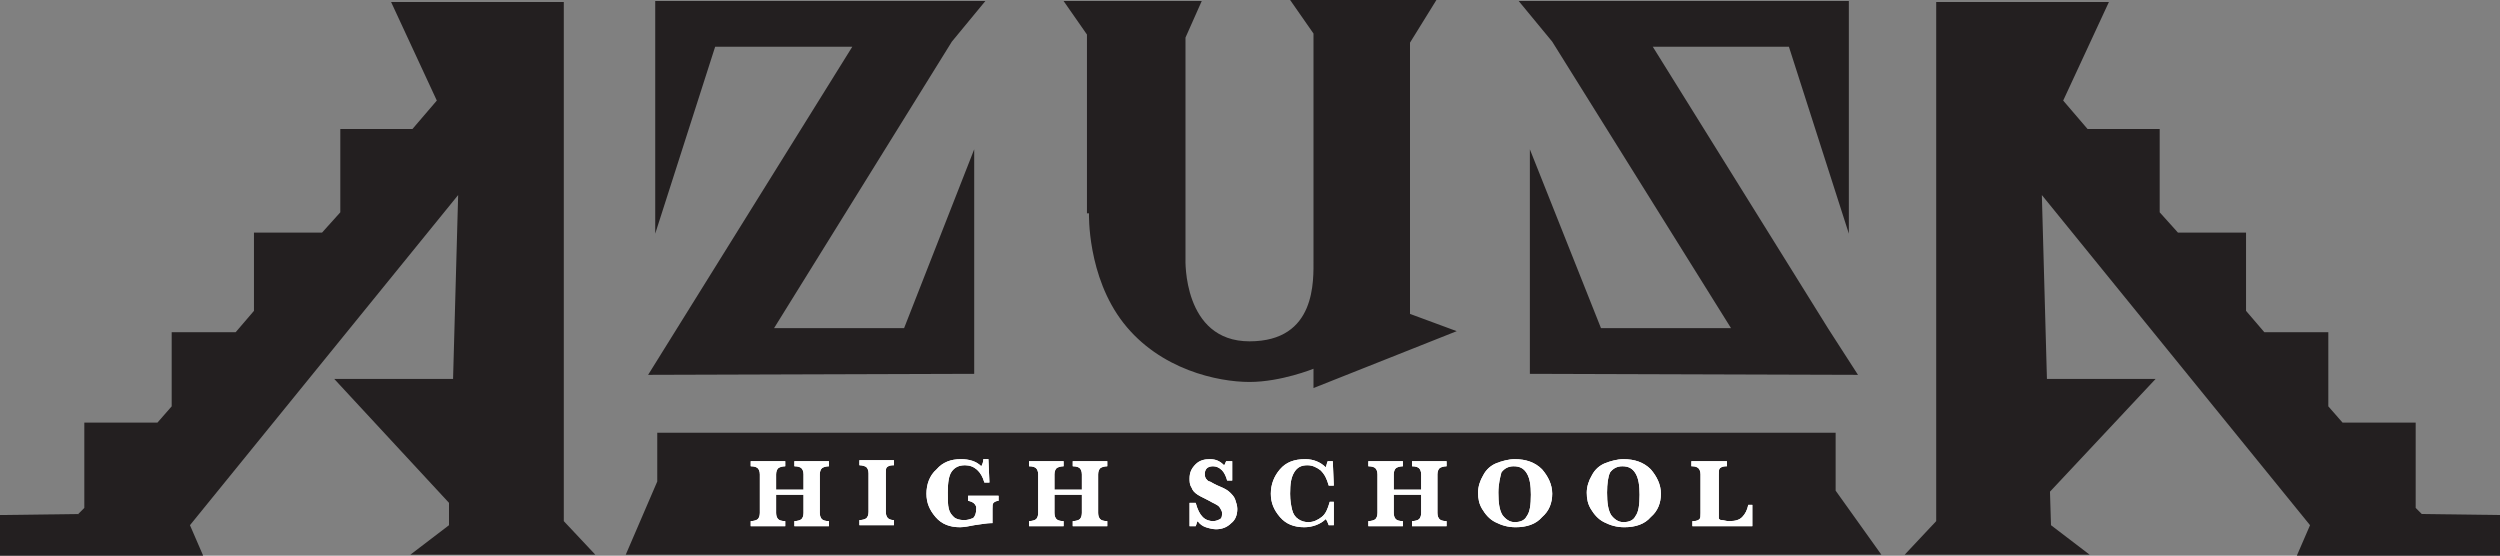 <?xml version="1.0" encoding="utf-8"?>
<!-- Generator: Adobe Illustrator 21.0.2, SVG Export Plug-In . SVG Version: 6.00 Build 0)  -->
<svg version="1.1" id="Layer_1" xmlns="http://www.w3.org/2000/svg" xmlns:xlink="http://www.w3.org/1999/xlink" x="0px" y="0px"
	 viewBox="0 0 246.1 54.7" style="enable-background:new 0 0 246.1 54.7;" xml:space="preserve">
<rect x="0" y="0" width="246.1" height="54.7" fill="#808080" stroke="none"/>
<style type="text/css">
	.st0{fill:#231F20;}
	.st1{fill:#FFFFFF;}
</style>
<g>
	<polygon class="st0" points="63.8,36.9 95.9,36.8 95.9,14.7 89,32.3 76.2,32.3 93.7,4.1 97,0.1 64.5,0.1 64.5,23 70.4,4.6 
		83.9,4.6 66.6,32.4 	"/>
	<polygon class="st0" points="170.4,32.3 157.6,32.3 150.6,14.7 150.6,36.8 182.9,36.9 180,32.4 162.7,4.6 176.1,4.6 182,23 
		182,0.1 149.5,0.1 152.8,4.1 	"/>
	<path class="st0" d="M107.2,21c0,0-0.2,6.2,3.4,10.8c3.6,4.6,9.3,5.8,12.4,5.8s6.3-1.3,6.3-1.3v1.9l14.1-5.6l-4.6-1.7V4.2l2.6-4.2
		h-14.4l2.3,3.3c0,0,0,20.1,0,22.2c0,2.1,0.3,8.1-6.3,8.1c-6.6,0-6.3-8.1-6.3-8.1V3.7l1.6-3.6h-13.6l2.3,3.3V21z"/>
	<polygon class="st0" points="180.7,42.6 64.7,42.6 64.7,47.4 61.6,54.6 185.2,54.6 180.7,48.3 	"/>
	<polygon class="st0" points="238.4,50.6 237.8,50 237.8,41.6 230.6,41.6 229.2,40 229.2,32.7 222.9,32.7 221.1,30.6 221.1,22.9 
		214.4,22.9 212.6,20.9 212.6,12.7 205.5,12.7 203.1,9.9 207.6,0.2 190.6,0.2 190.6,0.2 190.6,51.3 187.5,54.6 205.7,54.6 
		201.9,51.7 201.8,48.4 212.2,37.3 201.5,37.3 201,19.2 227.4,51.7 226.1,54.7 231.3,54.7 246.1,54.7 246.1,50.7 	"/>
	<polygon class="st0" points="55.5,0.2 38.5,0.2 43,9.9 40.6,12.7 33.5,12.7 33.5,20.9 31.7,22.9 25,22.9 25,30.6 23.2,32.7 
		16.9,32.7 16.9,40 15.5,41.6 8.3,41.6 8.3,50 7.7,50.6 0,50.7 0,54.7 14.8,54.7 20,54.7 18.7,51.7 45.1,19.2 44.6,37.3 32.9,37.3 
		44.2,49.5 44.2,51.7 40.4,54.6 58.6,54.6 55.5,51.3 	"/>
</g>
<g>
	<path class="st1" d="M76.4,48.7v1.8c0,0.3,0.1,0.5,0.2,0.6s0.3,0.2,0.7,0.2v0.5h-3.4v-0.5c0.3,0,0.6-0.1,0.7-0.2
		c0.1-0.1,0.2-0.3,0.2-0.6v-3.8c0-0.3-0.1-0.5-0.2-0.6c-0.1-0.1-0.3-0.2-0.7-0.2v-0.5h3.4v0.5c-0.3,0-0.6,0.1-0.7,0.2
		c-0.1,0.1-0.2,0.3-0.2,0.6v1.5h2.7v-1.5c0-0.3-0.1-0.5-0.2-0.6c-0.1-0.1-0.3-0.2-0.7-0.2v-0.5h3.4v0.5c-0.3,0-0.6,0.1-0.7,0.2
		s-0.2,0.3-0.2,0.6v3.8c0,0.3,0.1,0.5,0.2,0.6s0.3,0.2,0.7,0.2v0.5h-3.4v-0.5c0.3,0,0.6-0.1,0.7-0.2c0.1-0.1,0.2-0.3,0.2-0.6v-1.8
		H76.4z"/>
	<path class="st1" d="M84.6,45.8v-0.5H88v0.5h-0.1c-0.3,0-0.5,0.1-0.6,0.2c-0.1,0.1-0.1,0.3-0.1,0.6v3.8c0,0.3,0.1,0.5,0.2,0.6
		s0.3,0.2,0.6,0.2H88v0.5h-3.4v-0.5c0.3,0,0.6-0.1,0.7-0.2s0.2-0.3,0.2-0.6v-3.8c0-0.3-0.1-0.5-0.2-0.6
		C85.2,45.9,84.9,45.8,84.6,45.8z"/>
	<path class="st1" d="M95.3,49.3v-0.5h3v0.5c-0.2,0-0.4,0.1-0.5,0.2s-0.1,0.3-0.1,0.6v1.4c-0.1,0-0.2,0-0.2,0
		c-0.3,0-0.9,0.1-1.6,0.2c-0.5,0.1-1,0.2-1.4,0.2c-1,0-1.8-0.3-2.4-1s-0.9-1.4-0.9-2.3c0-0.9,0.3-1.8,1-2.4c0.6-0.7,1.4-1,2.4-1
		c0.8,0,1.5,0.2,2,0.7c0.1-0.2,0.2-0.4,0.2-0.7h0.5l0.1,2.3h-0.5c-0.3-1.1-1-1.7-1.9-1.7c-0.6,0-1,0.2-1.3,0.6
		c-0.3,0.4-0.4,1.1-0.4,2.1c0,0.7,0,1.2,0.1,1.6s0.3,0.6,0.5,0.8c0.2,0.2,0.6,0.3,1,0.3c0.4,0,0.6-0.1,0.9-0.2
		c0.2-0.2,0.3-0.5,0.3-0.9v-0.2C96,49.6,95.8,49.4,95.3,49.3z"/>
	<path class="st1" d="M103.8,48.7v1.8c0,0.3,0.1,0.5,0.2,0.6s0.3,0.2,0.7,0.2v0.5h-3.4v-0.5c0.3,0,0.6-0.1,0.7-0.2
		c0.1-0.1,0.2-0.3,0.2-0.6v-3.8c0-0.3-0.1-0.5-0.2-0.6c-0.1-0.1-0.3-0.2-0.7-0.2v-0.5h3.4v0.5c-0.3,0-0.6,0.1-0.7,0.2
		c-0.1,0.1-0.2,0.3-0.2,0.6v1.5h2.7v-1.5c0-0.3-0.1-0.5-0.2-0.6c-0.1-0.1-0.3-0.2-0.7-0.2v-0.5h3.4v0.5c-0.3,0-0.6,0.1-0.7,0.2
		s-0.2,0.3-0.2,0.6v3.8c0,0.3,0.1,0.5,0.2,0.6s0.3,0.2,0.7,0.2v0.5h-3.4v-0.5c0.3,0,0.6-0.1,0.7-0.2c0.1-0.1,0.2-0.3,0.2-0.6v-1.8
		H103.8z"/>
	<path class="st1" d="M117.1,51.7v-2.2h0.6c0.2,0.7,0.4,1.1,0.7,1.4c0.3,0.3,0.7,0.4,1,0.4c0.3,0,0.5-0.1,0.7-0.2s0.2-0.4,0.2-0.6
		c0-0.2-0.1-0.3-0.2-0.5s-0.3-0.3-0.7-0.5c-0.7-0.4-1.2-0.6-1.5-0.8c-0.3-0.2-0.5-0.4-0.6-0.7c-0.2-0.3-0.2-0.6-0.2-0.9
		c0-0.6,0.2-1,0.6-1.4s0.9-0.5,1.4-0.5c0.6,0,1,0.2,1.4,0.6c0.1-0.1,0.1-0.2,0.2-0.4h0.6v1.9h-0.5c-0.1-0.4-0.3-0.8-0.5-1
		c-0.3-0.3-0.6-0.4-0.9-0.4c-0.3,0-0.5,0.1-0.6,0.2c-0.1,0.1-0.2,0.3-0.2,0.5c0,0.2,0,0.3,0.1,0.5c0.1,0.1,0.2,0.3,0.4,0.3
		c0.2,0.1,0.5,0.3,1,0.5c0.5,0.2,0.8,0.4,1,0.6c0.2,0.2,0.4,0.4,0.5,0.7c0.1,0.3,0.2,0.6,0.2,0.9c0,0.6-0.2,1.1-0.6,1.4
		c-0.4,0.4-0.9,0.6-1.5,0.6c-0.3,0-0.7-0.1-1-0.2c-0.3-0.1-0.6-0.3-0.8-0.6c-0.1,0.1-0.1,0.3-0.2,0.5H117.1z"/>
	<path class="st1" d="M131.3,49.3v2.4h-0.5c-0.1-0.3-0.2-0.5-0.3-0.6c-0.5,0.5-1.3,0.8-2.1,0.8c-1,0-1.8-0.3-2.4-1
		c-0.6-0.7-0.9-1.4-0.9-2.3c0-0.9,0.3-1.7,0.9-2.4s1.4-1,2.5-1c0.8,0,1.5,0.3,2,0.8c0.1-0.2,0.1-0.4,0.2-0.6h0.5l0.1,2.4h-0.5
		c-0.2-0.7-0.4-1.1-0.8-1.5c-0.4-0.3-0.8-0.5-1.3-0.5c-0.6,0-1,0.2-1.3,0.7s-0.4,1.1-0.4,2.1c0,0.7,0.1,1.2,0.2,1.6
		c0.1,0.4,0.3,0.7,0.6,0.9c0.3,0.2,0.6,0.3,1,0.3c0.5,0,0.9-0.2,1.3-0.5c0.4-0.3,0.6-0.8,0.8-1.5H131.3z"/>
	<path class="st1" d="M137.2,48.7v1.8c0,0.3,0.1,0.5,0.2,0.6s0.3,0.2,0.7,0.2v0.5h-3.4v-0.5c0.3,0,0.6-0.1,0.7-0.2
		c0.1-0.1,0.2-0.3,0.2-0.6v-3.8c0-0.3-0.1-0.5-0.2-0.6c-0.1-0.1-0.3-0.2-0.7-0.2v-0.5h3.4v0.5c-0.3,0-0.6,0.1-0.7,0.2
		c-0.1,0.1-0.2,0.3-0.2,0.6v1.5h2.7v-1.5c0-0.3-0.1-0.5-0.2-0.6c-0.1-0.1-0.3-0.2-0.7-0.2v-0.5h3.4v0.5c-0.3,0-0.6,0.1-0.7,0.2
		s-0.2,0.3-0.2,0.6v3.8c0,0.3,0.1,0.5,0.2,0.6s0.3,0.2,0.7,0.2v0.5H139v-0.5c0.3,0,0.6-0.1,0.7-0.2c0.1-0.1,0.2-0.3,0.2-0.6v-1.8
		H137.2z"/>
	<path class="st1" d="M145.5,48.5c0-0.6,0.2-1.2,0.5-1.7c0.3-0.6,0.8-1,1.3-1.2s1.2-0.4,1.8-0.4c1.1,0,2,0.3,2.7,1
		c0.6,0.7,1,1.5,1,2.4c0,0.9-0.3,1.7-1,2.3c-0.6,0.7-1.5,1-2.6,1c-0.8,0-1.4-0.2-2-0.5s-1-0.8-1.3-1.3S145.5,49.1,145.5,48.5z
		 M147.5,48.5c0,1,0.1,1.7,0.4,2.2c0.3,0.4,0.7,0.7,1.2,0.7c0.6,0,1-0.2,1.2-0.6c0.3-0.4,0.4-1.1,0.4-2.1c0-0.9-0.1-1.6-0.4-2.1
		c-0.3-0.5-0.7-0.7-1.3-0.7c-0.5,0-0.9,0.2-1.2,0.6C147.7,46.9,147.5,47.6,147.5,48.5z"/>
	<path class="st1" d="M156.2,48.5c0-0.6,0.2-1.2,0.5-1.7c0.3-0.6,0.8-1,1.3-1.2s1.2-0.4,1.8-0.4c1.1,0,2,0.3,2.7,1
		c0.6,0.7,1,1.5,1,2.4c0,0.9-0.3,1.7-1,2.3c-0.6,0.7-1.5,1-2.6,1c-0.8,0-1.4-0.2-2-0.5s-1-0.8-1.3-1.3S156.2,49.1,156.2,48.5z
		 M158.2,48.5c0,1,0.1,1.7,0.4,2.2c0.3,0.4,0.7,0.7,1.2,0.7c0.6,0,1-0.2,1.2-0.6c0.3-0.4,0.4-1.1,0.4-2.1c0-0.9-0.1-1.6-0.4-2.1
		c-0.3-0.5-0.7-0.7-1.3-0.7c-0.5,0-0.9,0.2-1.2,0.6C158.3,46.9,158.2,47.6,158.2,48.5z"/>
	<path class="st1" d="M172.5,49.6l0,2.2h-5.9v-0.5h0.1c0.3,0,0.5-0.1,0.6-0.2c0.1-0.1,0.1-0.3,0.1-0.6v-3.8c0-0.3-0.1-0.5-0.2-0.6
		c-0.1-0.1-0.3-0.2-0.6-0.2h-0.1v-0.5h3.5v0.5h-0.1c-0.3,0-0.5,0.1-0.6,0.2c-0.1,0.1-0.1,0.3-0.1,0.6v3.7c0,0.3,0,0.5,0,0.6
		c0,0.1,0.1,0.2,0.3,0.2s0.4,0.1,0.7,0.1c0.6,0,1-0.1,1.3-0.4c0.3-0.3,0.5-0.7,0.6-1.2H172.5z"/>
</g>
<g>
	<path class="st1" d="M76.4,48.7v1.8c0,0.3,0.1,0.5,0.2,0.6s0.3,0.2,0.7,0.2v0.5h-3.4v-0.5c0.3,0,0.6-0.1,0.7-0.2
		c0.1-0.1,0.2-0.3,0.2-0.6v-3.8c0-0.3-0.1-0.5-0.2-0.6c-0.1-0.1-0.3-0.2-0.7-0.2v-0.5h3.4v0.5c-0.3,0-0.6,0.1-0.7,0.2
		c-0.1,0.1-0.2,0.3-0.2,0.6v1.5h2.7v-1.5c0-0.3-0.1-0.5-0.2-0.6c-0.1-0.1-0.3-0.2-0.7-0.2v-0.5h3.4v0.5c-0.3,0-0.6,0.1-0.7,0.2
		s-0.2,0.3-0.2,0.6v3.8c0,0.3,0.1,0.5,0.2,0.6s0.3,0.2,0.7,0.2v0.5h-3.4v-0.5c0.3,0,0.6-0.1,0.7-0.2c0.1-0.1,0.2-0.3,0.2-0.6v-1.8
		H76.4z"/>
	<path class="st1" d="M84.6,45.8v-0.5H88v0.5h-0.1c-0.3,0-0.5,0.1-0.6,0.2c-0.1,0.1-0.1,0.3-0.1,0.6v3.8c0,0.3,0.1,0.5,0.2,0.6
		s0.3,0.2,0.6,0.2H88v0.5h-3.4v-0.5c0.3,0,0.6-0.1,0.7-0.2s0.2-0.3,0.2-0.6v-3.8c0-0.3-0.1-0.5-0.2-0.6
		C85.2,45.9,84.9,45.8,84.6,45.8z"/>
	<path class="st1" d="M95.3,49.3v-0.5h3v0.5c-0.2,0-0.4,0.1-0.5,0.2s-0.1,0.3-0.1,0.6v1.4c-0.1,0-0.2,0-0.2,0
		c-0.3,0-0.9,0.1-1.6,0.2c-0.5,0.1-1,0.2-1.4,0.2c-1,0-1.8-0.3-2.4-1s-0.9-1.4-0.9-2.3c0-0.9,0.3-1.8,1-2.4c0.6-0.7,1.4-1,2.4-1
		c0.8,0,1.5,0.2,2,0.7c0.1-0.2,0.2-0.4,0.2-0.7h0.5l0.1,2.3h-0.5c-0.3-1.1-1-1.7-1.9-1.7c-0.6,0-1,0.2-1.3,0.6
		c-0.3,0.4-0.4,1.1-0.4,2.1c0,0.7,0,1.2,0.1,1.6s0.3,0.6,0.5,0.8c0.2,0.2,0.6,0.3,1,0.3c0.4,0,0.6-0.1,0.9-0.2
		c0.2-0.2,0.3-0.5,0.3-0.9v-0.2C96,49.6,95.8,49.4,95.3,49.3z"/>
	<path class="st1" d="M103.8,48.7v1.8c0,0.3,0.1,0.5,0.2,0.6s0.3,0.2,0.7,0.2v0.5h-3.4v-0.5c0.3,0,0.6-0.1,0.7-0.2
		c0.1-0.1,0.2-0.3,0.2-0.6v-3.8c0-0.3-0.1-0.5-0.2-0.6c-0.1-0.1-0.3-0.2-0.7-0.2v-0.5h3.4v0.5c-0.3,0-0.6,0.1-0.7,0.2
		c-0.1,0.1-0.2,0.3-0.2,0.6v1.5h2.7v-1.5c0-0.3-0.1-0.5-0.2-0.6c-0.1-0.1-0.3-0.2-0.7-0.2v-0.5h3.4v0.5c-0.3,0-0.6,0.1-0.7,0.2
		s-0.2,0.3-0.2,0.6v3.8c0,0.3,0.1,0.5,0.2,0.6s0.3,0.2,0.7,0.2v0.5h-3.4v-0.5c0.3,0,0.6-0.1,0.7-0.2c0.1-0.1,0.2-0.3,0.2-0.6v-1.8
		H103.8z"/>
	<path class="st1" d="M117.1,51.7v-2.2h0.6c0.2,0.7,0.4,1.1,0.7,1.4c0.3,0.3,0.7,0.4,1,0.4c0.3,0,0.5-0.1,0.7-0.2s0.2-0.4,0.2-0.6
		c0-0.2-0.1-0.3-0.2-0.5s-0.3-0.3-0.7-0.5c-0.7-0.4-1.2-0.6-1.5-0.8c-0.3-0.2-0.5-0.4-0.6-0.7c-0.2-0.3-0.2-0.6-0.2-0.9
		c0-0.6,0.2-1,0.6-1.4s0.9-0.5,1.4-0.5c0.6,0,1,0.2,1.4,0.6c0.1-0.1,0.1-0.2,0.2-0.4h0.6v1.9h-0.5c-0.1-0.4-0.3-0.8-0.5-1
		c-0.3-0.3-0.6-0.4-0.9-0.4c-0.3,0-0.5,0.1-0.6,0.2c-0.1,0.1-0.2,0.3-0.2,0.5c0,0.2,0,0.3,0.1,0.5c0.1,0.1,0.2,0.3,0.4,0.3
		c0.2,0.1,0.5,0.3,1,0.5c0.5,0.2,0.8,0.4,1,0.6c0.2,0.2,0.4,0.4,0.5,0.7c0.1,0.3,0.2,0.6,0.2,0.9c0,0.6-0.2,1.1-0.6,1.4
		c-0.4,0.4-0.9,0.6-1.5,0.6c-0.3,0-0.7-0.1-1-0.2c-0.3-0.1-0.6-0.3-0.8-0.6c-0.1,0.1-0.1,0.3-0.2,0.5H117.1z"/>
	<path class="st1" d="M131.3,49.3v2.4h-0.5c-0.1-0.3-0.2-0.5-0.3-0.6c-0.5,0.5-1.3,0.8-2.1,0.8c-1,0-1.8-0.3-2.4-1
		c-0.6-0.7-0.9-1.4-0.9-2.3c0-0.9,0.3-1.7,0.9-2.4s1.4-1,2.5-1c0.8,0,1.5,0.3,2,0.8c0.1-0.2,0.1-0.4,0.2-0.6h0.5l0.1,2.4h-0.5
		c-0.2-0.7-0.4-1.1-0.8-1.5c-0.4-0.3-0.8-0.5-1.3-0.5c-0.6,0-1,0.2-1.3,0.7s-0.4,1.1-0.4,2.1c0,0.7,0.1,1.2,0.2,1.6
		c0.1,0.4,0.3,0.7,0.6,0.9c0.3,0.2,0.6,0.3,1,0.3c0.5,0,0.9-0.2,1.3-0.5c0.4-0.3,0.6-0.8,0.8-1.5H131.3z"/>
	<path class="st1" d="M137.2,48.7v1.8c0,0.3,0.1,0.5,0.2,0.6s0.3,0.2,0.7,0.2v0.5h-3.4v-0.5c0.3,0,0.6-0.1,0.7-0.2
		c0.1-0.1,0.2-0.3,0.2-0.6v-3.8c0-0.3-0.1-0.5-0.2-0.6c-0.1-0.1-0.3-0.2-0.7-0.2v-0.5h3.4v0.5c-0.3,0-0.6,0.1-0.7,0.2
		c-0.1,0.1-0.2,0.3-0.2,0.6v1.5h2.7v-1.5c0-0.3-0.1-0.5-0.2-0.6c-0.1-0.1-0.3-0.2-0.7-0.2v-0.5h3.4v0.5c-0.3,0-0.6,0.1-0.7,0.2
		s-0.2,0.3-0.2,0.6v3.8c0,0.3,0.1,0.5,0.2,0.6s0.3,0.2,0.7,0.2v0.5H139v-0.5c0.3,0,0.6-0.1,0.7-0.2c0.1-0.1,0.2-0.3,0.2-0.6v-1.8
		H137.2z"/>
	<path class="st1" d="M145.5,48.5c0-0.6,0.2-1.2,0.5-1.7c0.3-0.6,0.8-1,1.3-1.2s1.2-0.4,1.8-0.4c1.1,0,2,0.3,2.7,1
		c0.6,0.7,1,1.5,1,2.4c0,0.9-0.3,1.7-1,2.3c-0.6,0.7-1.5,1-2.6,1c-0.8,0-1.4-0.2-2-0.5s-1-0.8-1.3-1.3S145.5,49.1,145.5,48.5z
		 M147.5,48.5c0,1,0.1,1.7,0.4,2.2c0.3,0.4,0.7,0.7,1.2,0.7c0.6,0,1-0.2,1.2-0.6c0.3-0.4,0.4-1.1,0.4-2.1c0-0.9-0.1-1.6-0.4-2.1
		c-0.3-0.5-0.7-0.7-1.3-0.7c-0.5,0-0.9,0.2-1.2,0.6C147.7,46.9,147.5,47.6,147.5,48.5z"/>
	<path class="st1" d="M156.2,48.5c0-0.6,0.2-1.2,0.5-1.7c0.3-0.6,0.8-1,1.3-1.2s1.2-0.4,1.8-0.4c1.1,0,2,0.3,2.7,1
		c0.6,0.7,1,1.5,1,2.4c0,0.9-0.3,1.7-1,2.3c-0.6,0.7-1.5,1-2.6,1c-0.8,0-1.4-0.2-2-0.5s-1-0.8-1.3-1.3S156.2,49.1,156.2,48.5z
		 M158.2,48.5c0,1,0.1,1.7,0.4,2.2c0.3,0.4,0.7,0.7,1.2,0.7c0.6,0,1-0.2,1.2-0.6c0.3-0.4,0.4-1.1,0.4-2.1c0-0.9-0.1-1.6-0.4-2.1
		c-0.3-0.5-0.7-0.7-1.3-0.7c-0.5,0-0.9,0.2-1.2,0.6C158.3,46.9,158.2,47.6,158.2,48.5z"/>
	<path class="st1" d="M172.5,49.6l0,2.2h-5.9v-0.5h0.1c0.3,0,0.5-0.1,0.6-0.2c0.1-0.1,0.1-0.3,0.1-0.6v-3.8c0-0.3-0.1-0.5-0.2-0.6
		c-0.1-0.1-0.3-0.2-0.6-0.2h-0.1v-0.5h3.5v0.5h-0.1c-0.3,0-0.5,0.1-0.6,0.2c-0.1,0.1-0.1,0.3-0.1,0.6v3.7c0,0.3,0,0.5,0,0.6
		c0,0.1,0.1,0.2,0.3,0.2s0.4,0.1,0.7,0.1c0.6,0,1-0.1,1.3-0.4c0.3-0.3,0.5-0.7,0.6-1.2H172.5z"/>
</g>
</svg>
